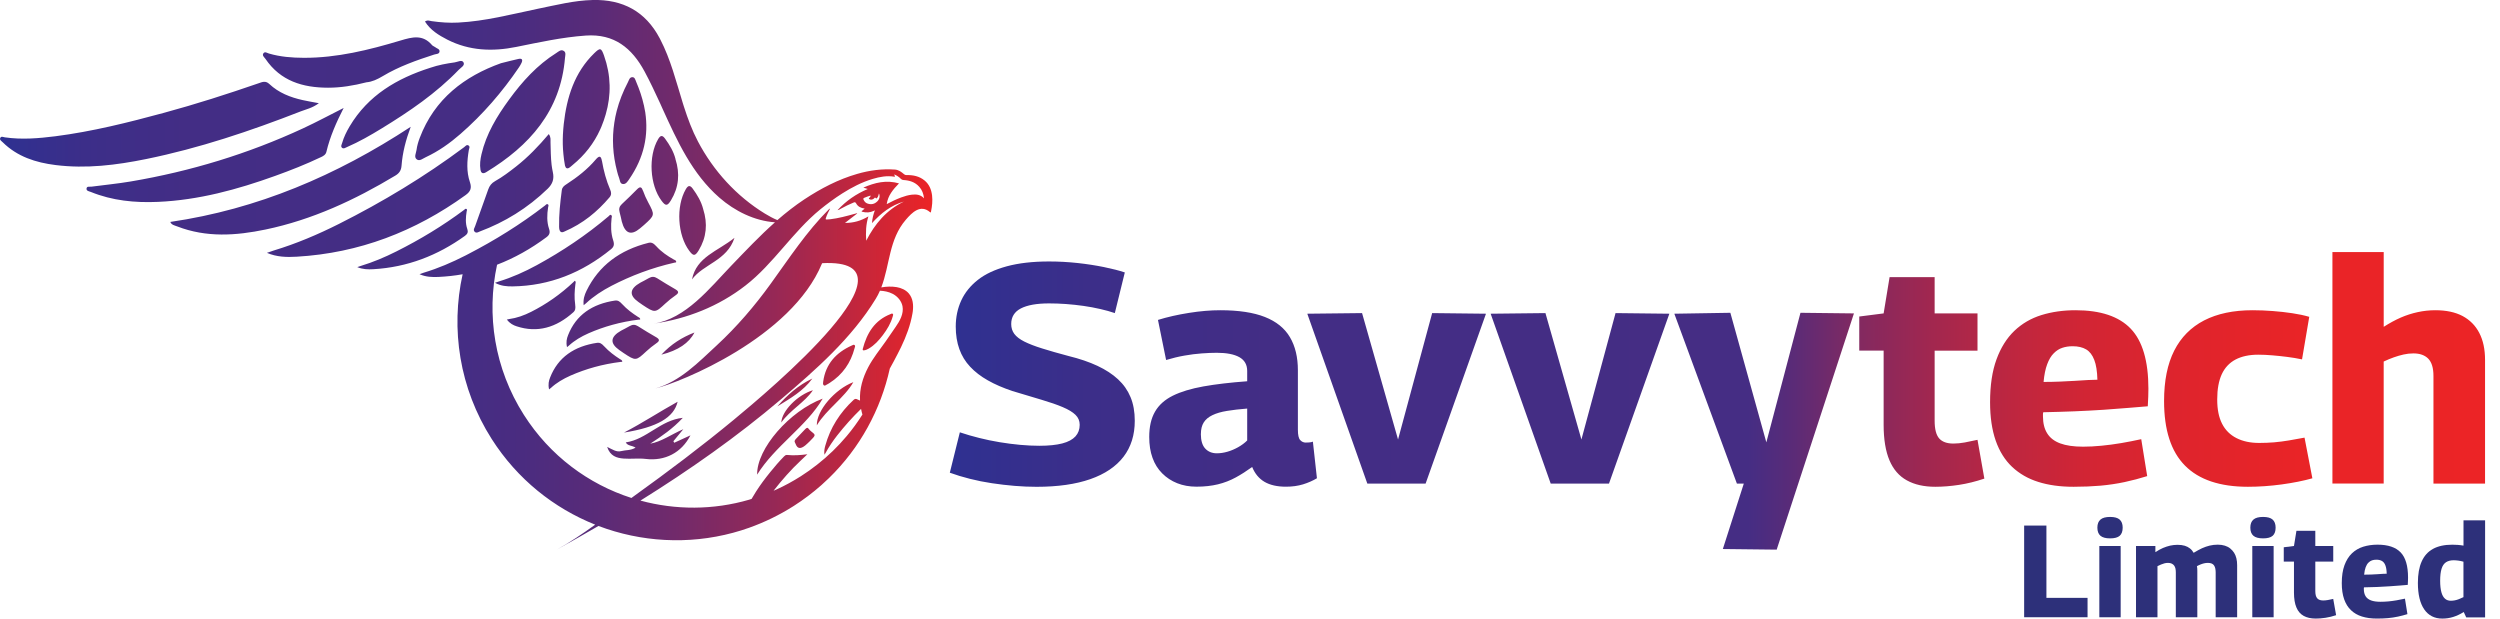 <svg width="97" height="24" viewBox="0 0 97 24" fill="none" xmlns="http://www.w3.org/2000/svg">
<g clip-path="url(#clip0_1169_5757)">
<path d="M30.16 15.769C30.544 15.329 30.976 14.944 31.52 14.687C31.173 15.168 30.658 15.46 30.16 15.769ZM31.921 15.467C30.645 15.941 29.358 17.403 29.377 18.416C30.064 17.305 31.293 16.545 31.921 15.467ZM30.314 16.393C30.654 15.913 31.228 15.608 31.541 15.141C30.954 15.319 30.336 15.937 30.314 16.393ZM31.693 16.503C32.073 15.873 32.762 15.437 33.11 14.827C32.394 15.101 31.677 15.932 31.693 16.503ZM33.526 13.593C33.59 13.585 33.648 13.559 33.704 13.527C33.929 13.397 34.098 13.208 34.254 13.003C34.422 12.78 34.565 12.544 34.64 12.271C34.648 12.24 34.669 12.203 34.637 12.176C34.61 12.152 34.58 12.176 34.552 12.187C33.938 12.427 33.636 12.921 33.476 13.535C33.465 13.577 33.478 13.6 33.525 13.595L33.526 13.593ZM32.093 14.915C32.129 14.899 32.162 14.873 32.197 14.853C32.694 14.533 33.008 14.08 33.157 13.511C33.166 13.473 33.194 13.429 33.164 13.395C33.129 13.356 33.086 13.389 33.053 13.404C32.44 13.679 32.034 14.12 31.94 14.807C31.933 14.856 31.921 14.913 31.961 14.947C32.009 14.987 32.052 14.932 32.093 14.913V14.915ZM31.493 16.755C31.446 16.717 31.404 16.677 31.37 16.631C31.337 16.585 31.304 16.584 31.232 16.661C31.12 16.783 31.004 16.903 30.888 17.023C30.833 17.079 30.818 17.123 30.84 17.161C30.864 17.205 30.882 17.253 30.896 17.283C30.975 17.434 31.116 17.412 31.318 17.217C31.348 17.189 31.378 17.16 31.408 17.132C31.657 16.883 31.656 16.883 31.493 16.755ZM26.492 16.212C25.626 16.3 25.092 17.048 24.28 17.165C24.352 17.307 24.528 17.28 24.66 17.369C24.468 17.485 24.274 17.456 24.1 17.503C23.917 17.552 23.76 17.435 23.557 17.34C23.676 17.699 23.93 17.771 24.194 17.792C24.481 17.815 24.773 17.772 25.058 17.807C25.794 17.895 26.438 17.573 26.79 16.891C26.565 16.993 26.362 17.087 26.16 17.179C26.149 17.159 26.138 17.139 26.128 17.119C26.236 16.988 26.342 16.857 26.513 16.652C26.03 16.864 25.668 17.135 25.229 17.215C25.676 16.925 26.109 16.628 26.493 16.212H26.492ZM26.292 15.587C25.586 15.977 24.921 16.417 24.21 16.784C25.508 16.576 26.146 16.199 26.292 15.587ZM26.849 10.841C27.293 10.24 28.208 10.12 28.498 9.228C27.848 9.751 27.024 9.963 26.849 10.841ZM25.661 13.761C26.312 13.599 26.742 13.304 26.944 12.901C26.458 13.093 26.05 13.345 25.661 13.761ZM11.66 4.324C11.876 4.24 12.113 4.196 12.372 4.004C12.112 3.955 11.926 3.925 11.745 3.884C11.265 3.777 10.813 3.601 10.45 3.259C10.304 3.12 10.173 3.183 10.033 3.231C8.818 3.651 7.596 4.043 6.356 4.379C4.969 4.755 3.576 5.104 2.148 5.287C1.497 5.369 0.844 5.424 0.188 5.329C0.126 5.32 0.045 5.273 0.009 5.355C-0.023 5.427 0.053 5.469 0.1 5.515C0.669 6.079 1.386 6.308 2.156 6.404C3.341 6.553 4.51 6.407 5.67 6.171C7.728 5.752 9.71 5.085 11.662 4.324H11.66ZM12.446 6.101C12.544 6.055 12.637 6.005 12.664 5.892C12.805 5.297 13.05 4.747 13.334 4.189C12.81 4.453 12.293 4.732 11.761 4.979C9.625 5.969 7.392 6.648 5.072 7.041C4.566 7.127 4.053 7.175 3.545 7.243C3.477 7.252 3.368 7.215 3.357 7.317C3.348 7.411 3.457 7.421 3.522 7.447C4.358 7.787 5.233 7.872 6.126 7.833C7.702 7.765 9.204 7.355 10.678 6.824C11.278 6.608 11.87 6.375 12.446 6.1V6.101ZM15.58 6.427C15.618 5.924 15.744 5.436 15.936 4.92C13.049 6.812 9.992 8.116 6.608 8.611C6.654 8.729 6.774 8.745 6.876 8.785C8.005 9.223 9.156 9.145 10.305 8.905C12.114 8.527 13.765 7.76 15.341 6.812C15.492 6.721 15.566 6.612 15.58 6.427ZM18.232 7.065C18.094 6.66 18.12 6.241 18.19 5.824C18.201 5.763 18.25 5.687 18.176 5.643C18.102 5.6 18.056 5.676 18.005 5.713C16.477 6.853 14.85 7.833 13.149 8.689C12.333 9.099 11.493 9.456 10.616 9.721C10.528 9.748 10.442 9.781 10.356 9.811C10.741 9.975 11.128 9.983 11.514 9.96C13.937 9.819 16.106 8.983 18.066 7.569C18.258 7.431 18.31 7.295 18.233 7.067L18.232 7.065ZM23.714 8.345C23.669 8.313 23.644 8.365 23.616 8.389C22.745 9.128 21.81 9.752 20.828 10.288C20.356 10.545 19.869 10.764 19.357 10.92C19.306 10.936 19.256 10.956 19.205 10.973C19.438 11.099 19.669 11.116 19.897 11.112C21.329 11.089 22.59 10.581 23.709 9.668C23.818 9.579 23.845 9.487 23.792 9.327C23.698 9.044 23.7 8.756 23.729 8.471C23.733 8.429 23.761 8.379 23.714 8.345ZM23.726 11.089C24.48 10.699 25.289 10.391 26.169 10.191C26.198 10.184 26.248 10.195 26.236 10.145C26.224 10.095 26.174 10.087 26.138 10.067C25.897 9.931 25.662 9.773 25.462 9.552C25.349 9.427 25.266 9.395 25.158 9.423C24.056 9.7 23.236 10.299 22.756 11.285C22.68 11.443 22.62 11.612 22.646 11.843C22.677 11.817 22.709 11.793 22.738 11.767C23.029 11.496 23.365 11.277 23.726 11.089ZM22.04 13.009C21.99 13.135 21.956 13.272 22 13.469C22.024 13.451 22.048 13.433 22.07 13.413C22.288 13.212 22.548 13.059 22.832 12.933C23.424 12.673 24.07 12.489 24.786 12.401C24.81 12.399 24.853 12.412 24.838 12.369C24.824 12.327 24.781 12.313 24.75 12.293C24.537 12.156 24.325 12.001 24.138 11.797C24.033 11.681 23.96 11.647 23.872 11.66C22.977 11.792 22.348 12.221 22.04 13.008V13.009ZM22.322 10.911C22.298 10.873 22.282 10.915 22.265 10.931C21.741 11.427 21.186 11.808 20.609 12.099C20.332 12.239 20.049 12.34 19.754 12.38C19.725 12.384 19.696 12.392 19.666 12.399C19.79 12.559 19.918 12.619 20.046 12.661C20.849 12.925 21.581 12.715 22.253 12.109C22.318 12.051 22.338 11.972 22.317 11.817C22.278 11.543 22.294 11.281 22.325 11.029C22.329 10.992 22.348 10.952 22.324 10.913L22.322 10.911ZM21.374 15.053C21.592 14.852 21.852 14.699 22.136 14.573C22.728 14.313 23.374 14.129 24.09 14.041C24.114 14.039 24.157 14.052 24.142 14.009C24.128 13.967 24.085 13.953 24.054 13.933C23.841 13.796 23.63 13.641 23.442 13.437C23.337 13.321 23.264 13.287 23.176 13.3C22.281 13.432 21.652 13.861 21.344 14.648C21.294 14.773 21.26 14.911 21.304 15.108C21.328 15.089 21.352 15.072 21.374 15.052V15.053ZM18.129 8.879C18.054 8.659 18.069 8.432 18.106 8.205C18.112 8.172 18.138 8.131 18.098 8.107C18.058 8.084 18.033 8.125 18.006 8.145C17.178 8.763 16.297 9.295 15.376 9.757C14.933 9.98 14.478 10.172 14.004 10.316C13.956 10.331 13.909 10.348 13.862 10.364C14.07 10.453 14.281 10.457 14.49 10.445C15.802 10.369 16.978 9.916 18.04 9.151C18.144 9.076 18.172 9.003 18.13 8.879H18.129ZM12.729 3.403C13.226 3.403 13.713 3.323 14.221 3.193C14.436 3.176 14.648 3.076 14.854 2.952C15.478 2.579 16.16 2.339 16.848 2.116C16.924 2.091 17.042 2.104 17.054 1.999C17.066 1.897 16.946 1.883 16.884 1.829C16.848 1.799 16.794 1.787 16.765 1.752C16.406 1.329 16.001 1.433 15.537 1.573C14.316 1.939 13.078 2.247 11.789 2.243C11.332 2.241 10.878 2.207 10.436 2.077C10.368 2.057 10.281 1.991 10.224 2.064C10.156 2.153 10.256 2.22 10.3 2.285C10.884 3.144 11.746 3.401 12.726 3.403H12.729ZM21.874 1.976C21.766 1.905 21.672 2.001 21.59 2.053C20.845 2.52 20.265 3.161 19.753 3.864C19.28 4.512 18.865 5.193 18.681 5.988C18.636 6.184 18.609 6.381 18.642 6.583C18.665 6.729 18.745 6.752 18.864 6.68C20.546 5.657 21.753 4.308 21.922 2.243C21.93 2.152 21.97 2.039 21.877 1.977L21.874 1.976ZM20.114 2.287C19.91 2.332 19.709 2.385 19.436 2.453C18.025 2.959 16.861 3.831 16.285 5.352C16.228 5.503 16.181 5.66 16.161 5.819C16.145 5.941 16.048 6.101 16.178 6.189C16.286 6.263 16.41 6.148 16.52 6.099C17.014 5.869 17.456 5.555 17.864 5.199C18.734 4.44 19.485 3.572 20.133 2.617C20.17 2.563 20.204 2.504 20.233 2.444C20.292 2.321 20.258 2.255 20.116 2.287H20.114ZM23.058 2.064C22.286 2.815 21.99 3.775 21.874 4.808C21.86 4.943 21.848 5.077 21.842 5.213C21.83 5.464 21.833 5.719 21.86 5.981C21.873 6.127 21.894 6.276 21.922 6.428C21.984 6.64 22.124 6.479 22.217 6.403C22.682 6.024 23.044 5.564 23.289 5.02C23.305 4.984 23.321 4.948 23.336 4.912C23.401 4.753 23.457 4.596 23.502 4.437C23.72 3.685 23.709 2.925 23.436 2.157C23.328 1.852 23.285 1.844 23.058 2.064ZM17.645 2.42C17.325 2.464 17.006 2.523 16.697 2.629C15.404 3.041 14.284 3.696 13.566 4.903C13.445 5.108 13.34 5.32 13.274 5.551C13.257 5.611 13.208 5.683 13.274 5.736C13.336 5.785 13.401 5.733 13.46 5.708C13.932 5.503 14.377 5.248 14.814 4.98C15.886 4.324 16.922 3.62 17.8 2.708C17.881 2.624 18.049 2.539 17.984 2.42C17.921 2.305 17.76 2.404 17.644 2.42H17.645ZM21.294 5.201C20.897 5.671 20.49 6.095 20.026 6.459C19.764 6.664 19.498 6.867 19.208 7.029C19.073 7.105 18.994 7.207 18.944 7.348C18.777 7.824 18.605 8.297 18.436 8.772C18.412 8.841 18.352 8.915 18.41 8.985C18.433 9.012 18.457 9.024 18.481 9.024C18.526 9.028 18.574 8.999 18.618 8.981C19.105 8.799 19.565 8.573 19.997 8.304C20.446 8.024 20.865 7.697 21.253 7.32C21.442 7.136 21.509 6.94 21.45 6.68C21.43 6.587 21.414 6.492 21.402 6.397C21.368 6.109 21.369 5.817 21.36 5.527V5.516C21.357 5.423 21.381 5.325 21.292 5.201H21.294ZM24.981 4.079C24.914 3.777 24.813 3.475 24.681 3.168C24.65 3.097 24.632 2.983 24.521 2.995C24.424 3.005 24.404 3.111 24.366 3.184C24.173 3.552 24.026 3.925 23.928 4.305C23.889 4.456 23.858 4.608 23.836 4.76C23.741 5.376 23.774 6.008 23.945 6.656C23.969 6.737 23.986 6.823 24.02 6.9C24.058 6.991 24.046 7.135 24.178 7.141C24.289 7.147 24.353 7.039 24.413 6.952C24.992 6.113 25.169 5.247 25.036 4.357C25.021 4.264 25.004 4.171 24.982 4.077L24.981 4.079ZM23.354 6.243C23.316 6.023 23.237 6.047 23.113 6.192C22.79 6.572 22.4 6.875 21.984 7.145C21.894 7.203 21.814 7.259 21.798 7.38C21.736 7.852 21.684 8.324 21.693 8.801C21.697 8.987 21.768 9.051 21.892 8.987C22.624 8.673 23.173 8.215 23.649 7.657C23.729 7.563 23.722 7.468 23.678 7.365C23.522 7.005 23.422 6.629 23.356 6.243H23.354ZM26.208 6.165C26.136 5.883 25.984 5.624 25.802 5.376C25.69 5.224 25.616 5.26 25.533 5.403C25.148 6.061 25.21 7.18 25.668 7.789C25.825 8 25.894 8 26.034 7.771C26.338 7.271 26.389 6.739 26.206 6.167L26.208 6.165ZM24.95 7.408C24.898 7.259 24.842 7.219 24.718 7.345C24.525 7.541 24.328 7.733 24.126 7.921C24.032 8.009 24.005 8.105 24.04 8.229C24.078 8.367 24.106 8.507 24.126 8.596C24.25 9.064 24.486 9.152 24.834 8.86C24.885 8.817 24.937 8.776 24.986 8.731C25.414 8.347 25.413 8.344 25.149 7.851C25.073 7.709 25.005 7.561 24.952 7.409L24.95 7.408ZM27.282 8.107C27.21 7.825 27.058 7.565 26.877 7.319C26.765 7.165 26.69 7.203 26.608 7.344C26.224 8.004 26.286 9.123 26.744 9.732C26.901 9.943 26.97 9.943 27.11 9.713C27.413 9.213 27.465 8.681 27.282 8.108V8.107ZM25.826 11.768C25.945 11.659 26.07 11.556 26.204 11.465C26.334 11.377 26.358 11.313 26.206 11.224C25.968 11.087 25.732 10.944 25.498 10.796C25.389 10.727 25.289 10.725 25.178 10.789C25.056 10.861 24.926 10.924 24.846 10.967C24.425 11.205 24.4 11.455 24.77 11.717C24.825 11.756 24.878 11.796 24.934 11.832C25.414 12.149 25.417 12.147 25.826 11.767V11.768ZM25.461 13.085C25.222 12.948 24.986 12.805 24.753 12.657C24.644 12.588 24.544 12.587 24.433 12.651C24.31 12.723 24.181 12.785 24.101 12.828C23.68 13.066 23.654 13.316 24.025 13.579C24.08 13.617 24.133 13.657 24.189 13.693C24.669 14.011 24.672 14.008 25.081 13.628C25.2 13.519 25.325 13.416 25.458 13.325C25.589 13.237 25.613 13.173 25.461 13.084V13.085ZM36.124 8.207C36.12 8.228 36.121 8.264 36.081 8.229C35.714 7.915 35.385 8.247 35.145 8.527C34.485 9.295 34.53 10.279 34.194 11.151C34.396 11.116 34.598 11.108 34.793 11.141C34.969 11.171 35.142 11.248 35.26 11.384C35.426 11.577 35.446 11.839 35.416 12.083C35.413 12.108 35.409 12.135 35.404 12.16C35.326 12.617 35.161 13.052 34.96 13.471C34.872 13.652 34.777 13.832 34.682 14.012C34.63 14.108 34.577 14.204 34.524 14.301C34.174 15.888 33.372 17.376 32.161 18.552C32.065 18.645 31.966 18.737 31.865 18.827C31.534 19.119 31.178 19.388 30.796 19.632C30.24 19.985 29.658 20.267 29.061 20.479C28.857 20.552 28.652 20.615 28.445 20.671C26.702 21.141 24.87 21.032 23.22 20.407C22.682 20.72 22.141 21.027 21.598 21.328C22.112 21.044 22.608 20.708 23.094 20.357C21.496 19.72 20.074 18.596 19.078 17.033C17.821 15.059 17.481 12.759 17.95 10.641C17.646 10.696 17.336 10.729 17.02 10.745C16.773 10.757 16.524 10.749 16.277 10.639C16.332 10.619 16.386 10.596 16.442 10.58C17.002 10.411 17.537 10.181 18.058 9.915C18.094 9.896 18.129 9.879 18.164 9.86C18.681 9.592 19.188 9.305 19.68 8.995C20.184 8.679 20.673 8.339 21.148 7.973C21.18 7.949 21.209 7.899 21.256 7.928C21.304 7.957 21.272 8.008 21.266 8.048C21.224 8.324 21.212 8.603 21.302 8.873C21.354 9.025 21.322 9.116 21.201 9.205C20.596 9.655 19.96 10.012 19.286 10.271C18.868 12.204 19.18 14.297 20.326 16.096C21.34 17.688 22.834 18.785 24.5 19.321C24.533 19.297 24.565 19.273 24.598 19.249C25.918 18.3 27.221 17.32 28.476 16.283C29.825 15.167 35.997 10.007 31.905 10.211C31.893 10.227 31.889 10.228 31.889 10.232C30.706 13.093 26.396 14.845 25.428 15.072C26.385 14.804 27.101 14.055 27.81 13.4C28.588 12.68 29.281 11.872 29.901 11.013C30.62 10.02 31.294 8.985 32.166 8.116C32.176 8.108 32.188 8.103 32.21 8.089C32.142 8.221 32.081 8.339 32.042 8.465C32.032 8.503 32.036 8.52 32.078 8.516C32.124 8.512 32.17 8.512 32.214 8.507C32.534 8.469 32.842 8.385 33.152 8.299C33.186 8.289 33.22 8.281 33.253 8.272C33.256 8.276 33.256 8.28 33.258 8.284C33.1 8.405 32.942 8.527 32.785 8.649C33.11 8.653 33.408 8.568 33.694 8.396C33.594 8.716 33.588 9.027 33.609 9.34C33.945 8.685 34.397 8.145 35.072 7.821C34.573 7.963 34.185 8.269 33.833 8.657C33.844 8.479 33.886 8.323 33.945 8.161C33.922 8.171 33.91 8.177 33.9 8.183C33.761 8.247 33.618 8.259 33.47 8.22C33.457 8.217 33.438 8.217 33.434 8.201C33.428 8.18 33.452 8.179 33.464 8.167C33.489 8.144 33.514 8.123 33.549 8.093C33.401 8.072 33.284 8.016 33.217 7.889C33.19 7.84 33.162 7.841 33.118 7.859C32.949 7.931 32.782 8.008 32.622 8.099C32.586 8.119 32.554 8.148 32.497 8.153C32.83 7.792 33.216 7.525 33.67 7.333C33.602 7.311 33.55 7.296 33.498 7.28C33.942 7.083 34.39 6.976 34.881 7.115C34.65 7.351 34.45 7.591 34.405 7.92C34.59 7.82 34.777 7.731 34.97 7.659C35.105 7.609 35.241 7.569 35.384 7.553C35.556 7.535 35.717 7.549 35.852 7.695C35.832 7.516 35.777 7.369 35.666 7.247C35.504 7.064 35.29 6.999 35.056 6.985C35.016 6.983 34.988 6.972 34.958 6.943C34.885 6.868 34.8 6.809 34.697 6.767C34.7 6.803 34.726 6.823 34.724 6.855C34.717 6.855 34.712 6.857 34.706 6.857C34.416 6.807 34.134 6.86 33.857 6.943C33.436 7.069 33.05 7.271 32.68 7.505C32.382 7.695 32.1 7.903 31.826 8.125C30.753 9.001 30.012 10.235 28.926 11.077C27.882 11.889 26.652 12.373 25.348 12.559C26.604 12.38 27.548 11.167 28.37 10.312C28.922 9.739 29.473 9.155 30.069 8.625C29.273 8.571 28.509 8.188 27.913 7.669C26.854 6.745 26.282 5.481 25.709 4.224C25.677 4.152 25.644 4.079 25.612 4.007C25.418 3.587 25.224 3.171 25.008 2.771C24.518 1.863 23.83 1.303 22.729 1.38C21.813 1.444 20.924 1.641 20.029 1.821C19.109 2.007 18.21 1.972 17.358 1.539C17.024 1.367 16.701 1.172 16.489 0.835C16.589 0.765 16.672 0.811 16.752 0.821C17.092 0.869 17.432 0.895 17.776 0.876C18.828 0.823 19.841 0.555 20.865 0.341C21.57 0.199 22.273 0.017 23.001 0C24.161 -0.027 25.042 0.439 25.594 1.481C25.601 1.496 25.61 1.511 25.617 1.525C26.022 2.305 26.232 3.156 26.49 3.991C26.506 4.041 26.522 4.092 26.538 4.143C26.686 4.604 26.853 5.057 27.08 5.488C27.68 6.628 28.576 7.613 29.677 8.287C29.832 8.38 29.998 8.473 30.162 8.54C30.493 8.252 30.84 7.98 31.206 7.737C31.846 7.315 32.52 6.96 33.261 6.747C33.737 6.609 34.222 6.544 34.72 6.579C34.868 6.588 34.972 6.671 35.077 6.759C35.106 6.783 35.132 6.795 35.17 6.793C35.429 6.787 35.673 6.836 35.878 7.007C36.057 7.156 36.136 7.357 36.164 7.581C36.189 7.792 36.166 8 36.124 8.205V8.207ZM34.102 7.508C34.089 7.575 34.072 7.632 34.03 7.68C34.013 7.701 33.997 7.708 33.982 7.687C33.953 7.651 33.94 7.669 33.917 7.695C33.87 7.747 33.79 7.76 33.737 7.731C33.708 7.715 33.701 7.699 33.729 7.676C33.756 7.655 33.777 7.629 33.781 7.587C33.692 7.609 33.612 7.645 33.532 7.676C33.493 7.692 33.492 7.715 33.506 7.749C33.54 7.824 33.59 7.877 33.668 7.901C33.81 7.948 33.937 7.916 34.042 7.811C34.128 7.727 34.152 7.603 34.104 7.508H34.102ZM34.142 11.279C34.094 11.387 34.041 11.495 33.977 11.597C33.045 13.123 31.657 14.343 30.308 15.489C28.598 16.941 26.756 18.235 24.849 19.423C26.214 19.793 27.677 19.795 29.072 19.387C29.102 19.377 29.133 19.367 29.162 19.357C29.217 19.263 29.273 19.168 29.332 19.076C29.5 18.813 29.686 18.564 29.884 18.32C30.054 18.109 30.23 17.903 30.421 17.709C30.454 17.676 30.488 17.647 30.537 17.652C30.8 17.68 31.058 17.66 31.326 17.625C31.146 17.799 30.961 17.968 30.786 18.147C30.606 18.335 30.432 18.527 30.266 18.727C30.18 18.831 30.096 18.935 30.014 19.041C30.052 19.025 30.089 19.009 30.128 18.992C30.449 18.845 30.762 18.675 31.069 18.48C31.29 18.339 31.501 18.189 31.704 18.029C32.13 17.696 32.513 17.324 32.852 16.92C33.076 16.655 33.278 16.375 33.462 16.085C33.44 16.013 33.424 15.94 33.409 15.864C33.078 16.185 32.772 16.528 32.486 16.891C32.318 17.107 32.164 17.332 32.033 17.573C32.02 17.596 32.004 17.62 31.99 17.644C31.968 17.521 31.99 17.408 32.02 17.297C32.212 16.597 32.588 16.011 33.116 15.519C33.168 15.471 33.209 15.464 33.27 15.499C33.302 15.517 33.336 15.531 33.369 15.543C33.346 15.087 33.472 14.657 33.689 14.244C33.874 13.893 34.129 13.579 34.356 13.257C34.442 13.136 34.525 13.013 34.609 12.891C34.645 12.836 34.684 12.781 34.721 12.728C34.732 12.712 34.744 12.696 34.754 12.68C34.913 12.452 35.072 12.171 35.017 11.881C34.978 11.683 34.837 11.515 34.66 11.413C34.657 11.413 34.656 11.411 34.654 11.411C34.645 11.405 34.633 11.4 34.624 11.395C34.476 11.32 34.309 11.288 34.144 11.28L34.142 11.279Z" fill="url(#paint0_linear_1169_5757)"/>
<path d="M43.643 10.569L43.255 12.148C43.093 12.092 42.907 12.039 42.696 11.991C42.486 11.943 42.267 11.901 42.04 11.869C41.813 11.837 41.587 11.813 41.36 11.796C41.133 11.78 40.915 11.772 40.704 11.772C40.227 11.772 39.863 11.837 39.611 11.966C39.36 12.096 39.235 12.299 39.235 12.573C39.235 12.719 39.275 12.847 39.356 12.956C39.438 13.065 39.567 13.164 39.744 13.253C39.922 13.342 40.152 13.432 40.436 13.52C40.719 13.609 41.059 13.707 41.456 13.812C41.886 13.917 42.259 14.045 42.579 14.194C42.899 14.344 43.166 14.518 43.38 14.717C43.595 14.916 43.756 15.146 43.865 15.409C43.975 15.672 44.029 15.979 44.029 16.326C44.029 16.877 43.884 17.343 43.592 17.723C43.3 18.102 42.872 18.392 42.306 18.59C41.739 18.789 41.043 18.888 40.218 18.888C39.943 18.888 39.659 18.876 39.367 18.852C39.076 18.828 38.782 18.793 38.487 18.749C38.191 18.705 37.906 18.648 37.631 18.578C37.356 18.509 37.096 18.43 36.853 18.341L37.242 16.774C37.484 16.856 37.735 16.928 37.995 16.993C38.254 17.058 38.517 17.113 38.784 17.157C39.051 17.201 39.316 17.236 39.579 17.26C39.842 17.284 40.091 17.296 40.325 17.296C40.69 17.296 40.987 17.265 41.218 17.205C41.448 17.145 41.617 17.053 41.728 16.932C41.837 16.811 41.892 16.661 41.892 16.483C41.892 16.329 41.837 16.2 41.728 16.095C41.619 15.989 41.455 15.89 41.236 15.797C41.017 15.704 40.744 15.609 40.416 15.512C40.088 15.415 39.709 15.301 39.282 15.172C38.917 15.05 38.6 14.913 38.328 14.758C38.057 14.605 37.828 14.429 37.642 14.23C37.455 14.032 37.316 13.804 37.223 13.545C37.13 13.287 37.083 12.995 37.083 12.671C37.083 12.306 37.154 11.97 37.295 11.662C37.436 11.354 37.651 11.088 37.939 10.861C38.225 10.634 38.6 10.459 39.062 10.333C39.523 10.208 40.069 10.145 40.7 10.145C41.072 10.145 41.443 10.165 41.811 10.205C42.179 10.245 42.522 10.299 42.836 10.363C43.152 10.428 43.419 10.496 43.638 10.569H43.643ZM44.59 16.956C44.59 16.558 44.664 16.232 44.815 15.972C44.964 15.713 45.195 15.507 45.507 15.352C45.819 15.198 46.214 15.079 46.691 14.993C47.168 14.908 47.735 14.841 48.391 14.793V14.393C48.391 14.15 48.289 13.972 48.087 13.858C47.884 13.745 47.593 13.688 47.212 13.688C47.041 13.688 46.848 13.696 46.63 13.712C46.411 13.728 46.187 13.756 45.956 13.797C45.725 13.837 45.488 13.895 45.245 13.968L44.929 12.413C45.294 12.3 45.695 12.209 46.132 12.14C46.569 12.07 46.974 12.037 47.347 12.037C48.059 12.037 48.636 12.124 49.078 12.299C49.519 12.473 49.843 12.733 50.048 13.081C50.255 13.429 50.358 13.858 50.358 14.368V16.674C50.358 16.877 50.388 17.011 50.448 17.075C50.508 17.14 50.58 17.172 50.66 17.172C50.7 17.172 50.747 17.171 50.8 17.166C50.852 17.163 50.899 17.152 50.94 17.136L51.097 18.556C50.935 18.653 50.755 18.732 50.557 18.793C50.359 18.853 50.139 18.884 49.896 18.884C49.556 18.884 49.279 18.821 49.064 18.696C48.849 18.57 48.69 18.378 48.584 18.119C48.373 18.272 48.161 18.408 47.947 18.525C47.732 18.642 47.502 18.732 47.255 18.792C47.008 18.852 46.731 18.883 46.423 18.883C46.148 18.883 45.899 18.838 45.676 18.749C45.453 18.66 45.259 18.533 45.093 18.366C44.928 18.201 44.801 18 44.718 17.765C44.632 17.53 44.59 17.26 44.59 16.952V16.956ZM46.593 16.834C46.593 17.093 46.65 17.284 46.764 17.405C46.877 17.526 47.027 17.588 47.214 17.588C47.343 17.588 47.479 17.568 47.62 17.528C47.761 17.488 47.901 17.429 48.039 17.352C48.176 17.274 48.294 17.188 48.391 17.09V15.852C48.091 15.876 47.83 15.906 47.608 15.943C47.386 15.979 47.197 16.033 47.044 16.107C46.891 16.18 46.778 16.274 46.704 16.392C46.631 16.509 46.595 16.657 46.595 16.834H46.593ZM53.053 18.765L50.723 12.172L52.848 12.148L54.244 17.053L55.568 12.148L57.656 12.172L55.313 18.765H53.055H53.053ZM60.168 18.765L57.837 12.172L59.963 12.148L61.359 17.053L62.683 12.148L64.771 12.172L62.428 18.765H60.169H60.168ZM66.846 21.302L67.659 18.765H67.392L64.964 12.172L67.138 12.136L68.534 17.163L69.858 12.136L71.933 12.16L68.935 21.326L66.847 21.302H66.846ZM75.09 18.887C74.652 18.887 74.284 18.804 73.984 18.637C73.684 18.472 73.46 18.212 73.311 17.86C73.162 17.508 73.085 17.048 73.085 16.481V13.604H72.139V12.281L73.085 12.16L73.316 10.752H75.064V12.16H76.727V13.605H75.064V16.325C75.064 16.649 75.123 16.877 75.24 17.011C75.358 17.144 75.541 17.21 75.792 17.21C75.93 17.21 76.076 17.196 76.23 17.168C76.383 17.14 76.549 17.105 76.727 17.065L76.993 18.57C76.653 18.684 76.326 18.765 76.01 18.813C75.694 18.861 75.385 18.887 75.087 18.887H75.09ZM80.456 18.887C79.938 18.887 79.48 18.824 79.084 18.698C78.687 18.573 78.35 18.378 78.071 18.116C77.792 17.853 77.579 17.513 77.433 17.096C77.288 16.678 77.215 16.184 77.215 15.608C77.215 14.952 77.297 14.399 77.464 13.944C77.629 13.491 77.86 13.123 78.156 12.838C78.452 12.556 78.802 12.351 79.207 12.225C79.611 12.1 80.052 12.037 80.529 12.037C81.501 12.037 82.215 12.276 82.672 12.753C83.129 13.23 83.358 14.008 83.358 15.084C83.358 15.165 83.356 15.268 83.352 15.393C83.348 15.518 83.341 15.643 83.334 15.764C83.131 15.78 82.884 15.8 82.594 15.825C82.303 15.851 81.979 15.873 81.623 15.899C81.267 15.922 80.889 15.943 80.493 15.959C80.096 15.975 79.692 15.986 79.279 15.995C79.271 16.018 79.267 16.043 79.267 16.068V16.153C79.267 16.42 79.322 16.641 79.431 16.814C79.54 16.989 79.708 17.119 79.935 17.203C80.162 17.288 80.457 17.331 80.822 17.331C81.048 17.331 81.287 17.319 81.537 17.294C81.788 17.27 82.043 17.236 82.303 17.192C82.561 17.148 82.82 17.097 83.08 17.04L83.311 18.473C83.027 18.562 82.736 18.64 82.436 18.704C82.136 18.768 81.826 18.814 81.501 18.844C81.177 18.872 80.829 18.887 80.457 18.887H80.456ZM79.291 14.819C79.501 14.819 79.712 14.815 79.923 14.806C80.133 14.799 80.331 14.788 80.517 14.776C80.704 14.764 80.87 14.753 81.015 14.745C81.16 14.737 81.281 14.733 81.379 14.733C81.371 14.409 81.331 14.152 81.257 13.963C81.184 13.773 81.079 13.637 80.942 13.556C80.804 13.475 80.629 13.434 80.419 13.434C80.273 13.434 80.14 13.454 80.019 13.495C79.897 13.534 79.785 13.607 79.686 13.707C79.585 13.806 79.499 13.949 79.431 14.132C79.362 14.315 79.316 14.543 79.291 14.819ZM83.966 15.559C83.966 14.773 84.097 14.123 84.36 13.604C84.623 13.086 85.01 12.696 85.52 12.432C86.031 12.169 86.657 12.037 87.401 12.037C87.66 12.037 87.921 12.048 88.184 12.068C88.447 12.088 88.7 12.116 88.943 12.153C89.186 12.189 89.404 12.236 89.599 12.293L89.319 13.944C89.124 13.904 88.931 13.87 88.736 13.847C88.541 13.822 88.352 13.803 88.165 13.787C87.979 13.771 87.797 13.762 87.619 13.762C87.271 13.762 86.978 13.825 86.739 13.95C86.5 14.076 86.322 14.267 86.204 14.521C86.087 14.776 86.028 15.102 86.028 15.498C86.028 15.895 86.091 16.193 86.216 16.44C86.341 16.686 86.528 16.873 86.775 16.998C87.022 17.124 87.315 17.186 87.655 17.186C87.85 17.186 88.041 17.178 88.232 17.163C88.421 17.146 88.615 17.122 88.809 17.089C89.004 17.057 89.206 17.02 89.416 16.98L89.72 18.558C89.372 18.656 88.975 18.735 88.529 18.796C88.084 18.856 87.647 18.887 87.219 18.887C86.133 18.887 85.32 18.613 84.779 18.067C84.236 17.52 83.966 16.685 83.966 15.56V15.559ZM90.498 18.764V9.78H92.488V12.681C92.715 12.536 92.935 12.416 93.15 12.322C93.364 12.229 93.583 12.159 93.805 12.111C94.028 12.062 94.256 12.037 94.491 12.037C94.912 12.037 95.264 12.112 95.547 12.261C95.829 12.412 96.047 12.629 96.196 12.917C96.346 13.205 96.42 13.555 96.42 13.968V18.764H94.418V14.586C94.418 14.278 94.351 14.057 94.218 13.918C94.084 13.781 93.892 13.712 93.64 13.712C93.511 13.712 93.383 13.726 93.257 13.755C93.132 13.783 93.007 13.82 92.882 13.864C92.756 13.908 92.624 13.963 92.487 14.028V18.762H90.496L90.498 18.764Z" fill="url(#paint1_linear_1169_5757)"/>
<path d="M78.537 23.949V20.392H79.401V23.197H80.997V23.949H78.537Z" fill="#2D307A"/>
<path d="M81.872 20.889C81.702 20.889 81.578 20.856 81.498 20.788C81.418 20.72 81.378 20.614 81.378 20.473C81.378 20.332 81.418 20.227 81.498 20.159C81.578 20.09 81.702 20.057 81.872 20.057C82.041 20.057 82.165 20.09 82.242 20.159C82.32 20.227 82.36 20.332 82.36 20.473C82.36 20.614 82.321 20.721 82.245 20.788C82.169 20.856 82.044 20.889 81.872 20.889ZM81.454 23.949V21.185H82.282V23.949H81.454Z" fill="#2D307A"/>
<path d="M82.877 23.949V21.185H83.629V21.424C83.73 21.356 83.829 21.303 83.924 21.261C84.018 21.221 84.113 21.191 84.206 21.169C84.3 21.149 84.393 21.139 84.488 21.139C84.596 21.139 84.689 21.151 84.768 21.175C84.846 21.199 84.913 21.233 84.97 21.279C85.028 21.324 85.076 21.381 85.113 21.449C85.229 21.379 85.336 21.32 85.436 21.273C85.536 21.228 85.636 21.193 85.736 21.169C85.836 21.145 85.942 21.133 86.053 21.133C86.154 21.133 86.245 21.147 86.325 21.172C86.405 21.197 86.474 21.233 86.533 21.281C86.593 21.329 86.642 21.385 86.684 21.449C86.724 21.513 86.754 21.587 86.773 21.668C86.792 21.749 86.801 21.836 86.801 21.927V23.949H85.968V22.201C85.968 22.151 85.962 22.103 85.953 22.056C85.944 22.011 85.926 21.972 85.905 21.939C85.882 21.907 85.853 21.881 85.813 21.865C85.773 21.849 85.726 21.84 85.668 21.84C85.617 21.84 85.566 21.845 85.518 21.857C85.469 21.869 85.422 21.884 85.376 21.903C85.329 21.921 85.285 21.943 85.241 21.967C85.248 21.993 85.252 22.021 85.253 22.051C85.254 22.08 85.256 22.108 85.256 22.135V23.949H84.422V22.201C84.422 22.153 84.417 22.107 84.408 22.061C84.397 22.016 84.381 21.977 84.357 21.944C84.333 21.912 84.302 21.887 84.262 21.868C84.222 21.849 84.174 21.84 84.117 21.84C84.073 21.84 84.028 21.845 83.982 21.857C83.937 21.869 83.892 21.884 83.848 21.903C83.804 21.921 83.758 21.943 83.71 21.967V23.949H82.877Z" fill="#2D307A"/>
<path d="M87.806 20.889C87.637 20.889 87.513 20.856 87.433 20.788C87.353 20.72 87.313 20.614 87.313 20.473C87.313 20.332 87.353 20.227 87.433 20.159C87.513 20.09 87.637 20.057 87.806 20.057C87.976 20.057 88.1 20.09 88.177 20.159C88.254 20.227 88.294 20.332 88.294 20.473C88.294 20.614 88.256 20.721 88.18 20.788C88.104 20.856 87.978 20.889 87.806 20.889ZM87.389 23.949V21.185H88.217V23.949H87.389Z" fill="#2D307A"/>
<path d="M89.845 24C89.662 24 89.508 23.965 89.382 23.896C89.257 23.826 89.162 23.718 89.101 23.57C89.038 23.422 89.006 23.23 89.006 22.993V21.789H88.61V21.234L89.006 21.184L89.102 20.594H89.834V21.184H90.53V21.789H89.834V22.928C89.834 23.064 89.858 23.158 89.908 23.214C89.957 23.27 90.034 23.298 90.138 23.298C90.196 23.298 90.257 23.293 90.321 23.281C90.385 23.269 90.454 23.254 90.529 23.238L90.641 23.869C90.498 23.917 90.361 23.95 90.229 23.97C90.097 23.99 89.968 24.001 89.842 24.001L89.845 24Z" fill="#2D307A"/>
<path d="M92.219 24C92.001 24 91.811 23.973 91.644 23.921C91.477 23.869 91.336 23.788 91.22 23.677C91.103 23.568 91.015 23.425 90.953 23.251C90.892 23.076 90.861 22.869 90.861 22.628C90.861 22.353 90.896 22.121 90.965 21.932C91.035 21.743 91.131 21.588 91.255 21.469C91.379 21.351 91.525 21.265 91.695 21.212C91.864 21.16 92.049 21.133 92.248 21.133C92.655 21.133 92.953 21.233 93.145 21.433C93.337 21.633 93.432 21.959 93.432 22.409C93.432 22.443 93.432 22.487 93.429 22.539C93.428 22.591 93.425 22.643 93.421 22.693C93.336 22.7 93.233 22.708 93.111 22.719C92.988 22.729 92.853 22.739 92.704 22.749C92.555 22.76 92.397 22.768 92.231 22.775C92.065 22.781 91.896 22.787 91.723 22.789C91.72 22.8 91.717 22.809 91.717 22.82V22.856C91.717 22.968 91.74 23.06 91.785 23.133C91.831 23.207 91.901 23.26 91.996 23.296C92.091 23.332 92.215 23.349 92.367 23.349C92.461 23.349 92.561 23.344 92.667 23.335C92.772 23.325 92.879 23.311 92.987 23.292C93.095 23.273 93.204 23.252 93.312 23.228L93.408 23.828C93.289 23.865 93.168 23.897 93.043 23.924C92.917 23.951 92.787 23.971 92.652 23.983C92.516 23.995 92.371 24 92.215 24H92.219ZM91.731 22.297C91.819 22.297 91.907 22.296 91.995 22.292C92.083 22.289 92.165 22.284 92.244 22.279C92.321 22.273 92.391 22.269 92.452 22.265C92.513 22.263 92.564 22.26 92.604 22.26C92.601 22.124 92.584 22.017 92.553 21.937C92.523 21.857 92.479 21.801 92.421 21.767C92.364 21.733 92.291 21.716 92.203 21.716C92.141 21.716 92.085 21.724 92.035 21.741C91.984 21.759 91.937 21.788 91.895 21.831C91.852 21.873 91.816 21.932 91.788 22.008C91.759 22.084 91.74 22.18 91.729 22.295L91.731 22.297Z" fill="#2D307A"/>
<path d="M95.689 23.954L95.593 23.746C95.457 23.83 95.323 23.894 95.186 23.937C95.05 23.98 94.909 24.001 94.76 24.001C94.459 24.001 94.225 23.882 94.061 23.645C93.897 23.408 93.814 23.065 93.814 22.618C93.814 22.282 93.862 22.006 93.96 21.788C94.057 21.569 94.203 21.405 94.4 21.297C94.596 21.189 94.845 21.134 95.147 21.134C95.215 21.134 95.287 21.137 95.362 21.142C95.439 21.148 95.513 21.157 95.584 21.17V20.189H96.422V23.954H95.691H95.689ZM95.582 23.166V21.794C95.514 21.774 95.449 21.76 95.386 21.752C95.324 21.744 95.263 21.738 95.201 21.738C95.082 21.738 94.984 21.764 94.906 21.814C94.829 21.865 94.77 21.948 94.734 22.064C94.697 22.178 94.678 22.337 94.678 22.536C94.678 22.718 94.695 22.866 94.727 22.981C94.758 23.094 94.805 23.177 94.867 23.23C94.928 23.284 95.002 23.309 95.091 23.309C95.141 23.309 95.193 23.304 95.245 23.294C95.297 23.284 95.352 23.268 95.408 23.246C95.464 23.224 95.522 23.198 95.584 23.168L95.582 23.166Z" fill="#2D307A"/>
</g>
<defs>
<linearGradient id="paint0_linear_1169_5757" x1="-0" y1="10.664" x2="36.173" y2="10.664" gradientUnits="userSpaceOnUse">
<stop stop-color="#2E3192"/>
<stop offset="0.01" stop-color="#303090"/>
<stop offset="0.09" stop-color="#3C2E89"/>
<stop offset="0.2" stop-color="#432D85"/>
<stop offset="0.5" stop-color="#452D84"/>
<stop offset="0.56" stop-color="#4A2C80"/>
<stop offset="0.64" stop-color="#592B78"/>
<stop offset="0.73" stop-color="#732A6A"/>
<stop offset="0.83" stop-color="#962856"/>
<stop offset="0.92" stop-color="#C3263C"/>
<stop offset="1" stop-color="#EC2426"/>
</linearGradient>
<linearGradient id="paint1_linear_1169_5757" x1="36.855" y1="15.553" x2="96.421" y2="15.553" gradientUnits="userSpaceOnUse">
<stop stop-color="#2E3192"/>
<stop offset="0.01" stop-color="#303090"/>
<stop offset="0.09" stop-color="#3C2E89"/>
<stop offset="0.21" stop-color="#432D85"/>
<stop offset="0.52" stop-color="#452D84"/>
<stop offset="0.55" stop-color="#5B2B77"/>
<stop offset="0.59" stop-color="#812961"/>
<stop offset="0.64" stop-color="#A2274F"/>
<stop offset="0.69" stop-color="#BD2640"/>
<stop offset="0.74" stop-color="#D22534"/>
<stop offset="0.81" stop-color="#E0242C"/>
<stop offset="0.88" stop-color="#E92427"/>
<stop offset="1" stop-color="#EC2426"/>
</linearGradient>
<clipPath id="clip0_1169_5757">
<rect width="96.421" height="24" fill="white"/>
</clipPath>
</defs>
</svg>
